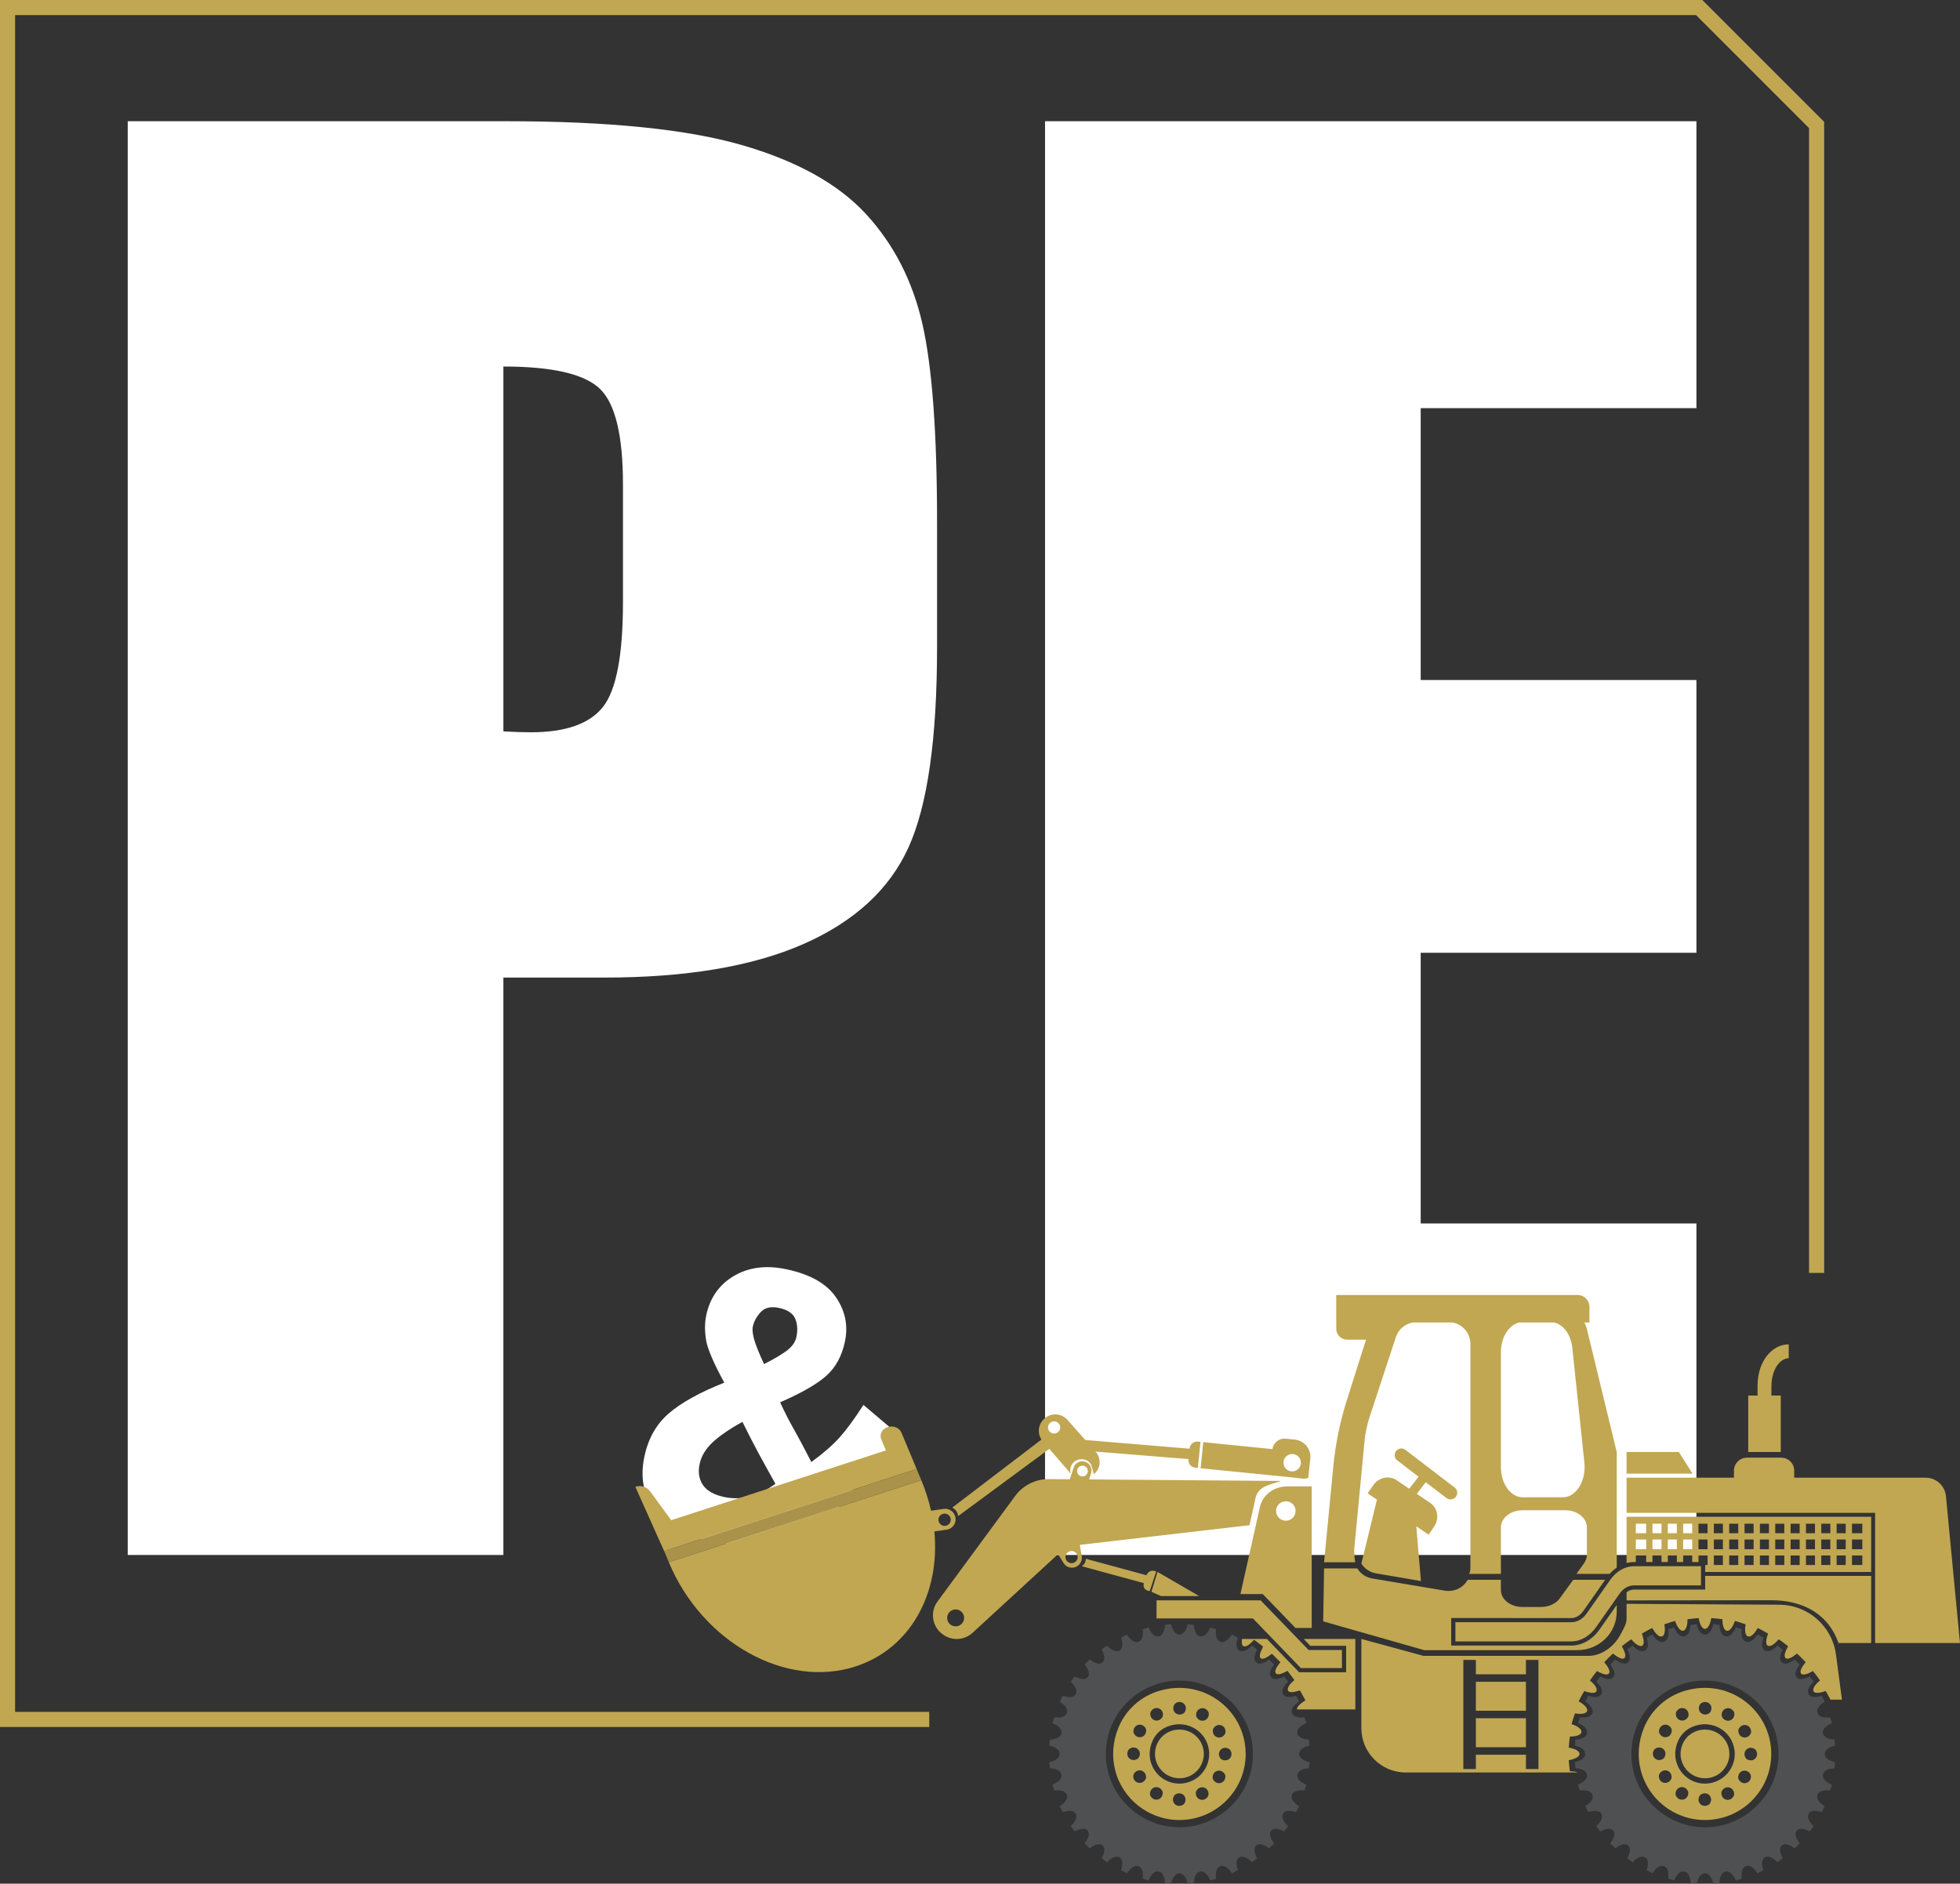 <?xml version="1.0" encoding="UTF-8" standalone="no"?>
<!-- Created with Inkscape (http://www.inkscape.org/) -->

<svg
   xmlns:dc="http://purl.org/dc/elements/1.1/"
   xmlns:cc="http://creativecommons.org/ns#"
   xmlns:rdf="http://www.w3.org/1999/02/22-rdf-syntax-ns#"
   xmlns:svg="http://www.w3.org/2000/svg"
   xmlns="http://www.w3.org/2000/svg"
   version="1.1"
   width="486.913"
   height="467.938"
   id="svg2"
   xml:space="preserve"><rect width="100%" height="100%" fill="#333333" stroke="none"/><defs
     id="defs6" /><g
     transform="matrix(1.25,0,0,-1.25,0,467.938)"
     id="g10"><g
       transform="scale(0.1,0.1)"
       id="g12"><path
         d="m 1000.43,3015.1 0,-725.13 c 21.29,-1.18 39.61,-1.75 54.98,-1.75 68.57,0 116.17,16.72 142.76,50.17 26.61,33.42 39.91,102.95 39.91,208.54 l 0,234.07 c 0,97.38 -15.4,160.74 -46.1,190.09 -30.76,29.3 -94.62,44.01 -191.55,44.01 z m -746.582,487.5 751.912,0 c 203.34,0 359.69,-15.83 469.08,-47.53 109.33,-31.67 191.52,-77.43 246.5,-137.26 54.98,-59.84 92.19,-132.3 111.71,-217.37 19.5,-85.07 29.27,-216.78 29.27,-395.11 l 0,-248.15 c 0,-181.88 -18.94,-314.46 -56.75,-397.75 -37.86,-83.32 -107.29,-147.27 -208.37,-191.84 -101.1,-44.6 -233.21,-66.87 -396.37,-66.87 l -200.4,0 0,-1147.509 -746.582,0 0,2849.389"
         id="path14"
         style="fill:#ffffff;fill-opacity:1;fill-rule:nonzero;stroke:none" /><path
         d="m 2076.91,3502.6 1294.56,0 0,-570.23 -547.98,0 0,-540.31 547.98,0 0,-542.06 -547.98,0 0,-537.94 547.98,0 0,-658.849 -1294.56,0 0,2849.389"
         id="path16"
         style="fill:#ffffff;fill-opacity:1;fill-rule:nonzero;stroke:none" /><path
         d="m 3610.32,1213.71 0,2281.43 -233.34,233.34 -3361.98,0 0,-3402.082 1831.78,0"
         id="path18"
         style="fill:none;stroke:#c1a752;stroke-width:30;stroke-linecap:butt;stroke-linejoin:miter;stroke-miterlimit:10;stroke-opacity:1;stroke-dasharray:none" /><path
         d="m 1582.79,1086.53 c 2.9,13.86 2.04,26.08 -2.54,36.63 -4.61,10.52 -15.45,17.59 -32.52,21.15 -15.88,3.32 -27.93,0.44 -36.13,-8.65 -8.23,-9.08 -13.39,-18.69 -15.5,-28.8 -1.13,-5.41 -0.36,-13.32 2.29,-23.69 2.65,-10.38 9.33,-27.25 20.04,-50.61 19.91,10.09 35.1,19.06 45.53,26.95 10.43,7.9 16.71,16.88 18.83,27.02 z m -41.74,-291.858 c -14.76,26.418 -26.25,47.238 -34.43,62.449 -8.21,15.219 -18.59,35.43 -31.13,60.66 -26.89,-14.992 -47,-28.91 -60.31,-41.722 -13.32,-12.809 -21.58,-26.86 -24.78,-42.149 -3.44,-16.48 -1.17,-30.461 6.83,-41.941 7.98,-11.508 22.16,-19.379 42.55,-23.641 15.41,-3.219 31.34,-3.117 47.77,0.332 16.42,3.43 34.27,12.09 53.5,26.012 z m 201.38,-174.731 c -19.44,4.079 -38.4,8.039 -56.89,11.911 -18.49,3.859 -36.98,7.718 -55.47,11.589 -9.22,13.957 -16.51,25.547 -21.87,34.778 -5.37,9.222 -12.56,21.281 -21.58,36.191 -28.82,-20.738 -57.96,-33.191 -87.41,-37.351 -29.46,-4.137 -57.81,-3.379 -85.08,2.332 -53.33,11.148 -91.08,31.879 -113.19,62.179 -22.13,30.27 -28.91,65.879 -20.35,106.828 7.58,36.223 23.87,65.051 48.9,86.473 25.01,21.41 61.66,41.68 109.96,60.801 -21.65,39.648 -33.79,68.278 -36.41,85.898 -2.64,17.6 -2.47,33.47 0.48,47.59 7.33,35.05 25.67,61.24 55.03,78.56 29.35,17.3 63.95,21.79 103.78,13.46 47.18,-9.86 80.12,-28.35 98.82,-55.45 18.69,-27.13 24.74,-56.57 18.1,-88.33 -5.96,-28.47 -18.17,-51.03 -36.62,-67.67 -18.45,-16.66 -49.18,-34.359 -92.21,-53.109 9.02,-19.562 18.1,-37.359 27.26,-53.391 9.14,-16.05 20.73,-37.808 34.78,-65.289 23.63,17.149 42.39,33.489 56.28,49.008 13.87,15.512 29.64,37.012 47.27,64.52 l 70.94,-60.149 c -15.02,-25.57 -34.69,-51.058 -59.05,-76.41 -24.36,-25.371 -46.42,-44.461 -66.17,-57.269 22.84,-38.661 39.72,-67.422 50.63,-86.282 10.9,-18.859 20.93,-36.007 30.07,-51.418"
         id="path20"
         style="fill:#ffffff;fill-opacity:1;fill-rule:nonzero;stroke:none" /><path
         d="m 2086.49,864.91 -13.74,19.969 -180.18,-137.481 c 1.99,-1.007 3.89,-2.269 5.55,-3.949 l 0.29,-0.289 c 3.51,-3.558 5.41,-8.039 5.87,-12.621 l 182.21,134.371"
         id="path22"
         style="fill:#c1a752;fill-opacity:1;fill-rule:nonzero;stroke:none" /><path
         d="m 3539.08,970.051 -18.55,0 0,20.508 0.18,0 c 0,29.031 15.66,53.561 34.2,53.561 l 0,27.65 c -34.31,0 -61.23,-34.84 -61.88,-79.59 l -0.06,0 0,-22.129 -18.54,0 0,-112.231 64.65,0 0,112.231"
         id="path24"
         style="fill:#c1a752;fill-opacity:1;fill-rule:nonzero;stroke:none" /><path
         d="m 2933.13,271.148 99.519,0 0,57.602 -99.519,0 0,-57.602 z"
         id="path26"
         style="fill:#c1a752;fill-opacity:1;fill-rule:nonzero;stroke:none" /><path
         d="m 2933.13,343.641 99.519,0 0,57.59 -99.519,0 0,-57.59 z"
         id="path28"
         style="fill:#c1a752;fill-opacity:1;fill-rule:nonzero;stroke:none" /><path
         d="m 2833.55,797.852 41.28,-31.582 c 3.82,-2.93 8.72,-3.391 12.89,-1.719 2.1,0.847 4.04,2.199 5.53,4.129 l 0.15,0.211 c 4.42,5.73 3.33,13.949 -2.42,18.359 l -97.94,74.961 c -5.75,4.398 -14,3.32 -18.42,-2.41 l -0.16,-0.223 c -0.74,-0.949 -1.27,-1.996 -1.7,-3.066 -2.16,-5.332 -0.67,-11.614 4.12,-15.282 l 42.37,-32.429 -18.46,-23.969 -1.11,0.746 -23.94,16.211 c -14.67,9.941 -34.88,5.891 -45.86,-8.891 -0.31,-0.41 -0.63,-0.789 -0.91,-1.207 l -10.91,-16 18.49,-12.519 -30.98,-127.16 c 6.39,-9.91 16.71,-17.231 29.18,-19.364 l 81.07,-13.839 8.15,-1.387 -8.1,95.59 -1.11,13.187 22.88,-15.5 1.6,-1.078 10.91,16 c 10.76,15.789 7.26,36.859 -7.81,47.07 l -26.61,18.02 11.49,14.918 6.33,8.223"
         id="path30"
         style="fill:#c1a752;fill-opacity:1;fill-rule:nonzero;stroke:none" /><path
         d="m 2830.56,464.102 304.51,0 c 43.1,0 78.03,34.16 78.03,76.296 l 0,13.434 -33.92,-48.344 c -14.42,-20.547 -34.98,-32.316 -56.4,-32.316 l -238.64,0 0,54.797 238.64,-0.11 c 8.9,0 17.58,5.082 23.78,13.911 l 43.6,62.171 -63.46,0 -11.08,-15.281 -15.85,-21.851 c -2.95,-4.059 -6.89,-7.5 -11.5,-10.219 -7.28,-4.281 -16.22,-6.719 -25.62,-6.719 l -37.04,0 c -23.59,0 -42.72,15.02 -42.72,33.539 l 0,20.531 -65.93,0 c -8.45,-15.16 -25.95,-24.543 -44.77,-21.703 -0.24,0.032 -0.48,0.043 -0.72,0.082 l -54.89,9.2 -89.22,14.941 c -12.48,2.09 -22.8,9.258 -29.18,18.98 -0.24,0.36 -0.51,0.719 -0.74,1.09 l -66,0 -1.69,-105.242 75.82,-21.59 124.99,-35.597"
         id="path32"
         style="fill:#c1a752;fill-opacity:1;fill-rule:nonzero;stroke:none" /><path
         d="m 3383.5,305.961 c -23.74,-2.359 -41.66,-20.813 -43.42,-44.52 -0.76,-10.32 1.79,-19.98 6.61,-28.14 8.44,-14.25 23.97,-23.852 41.78,-23.852 20.45,0 37.9,12.61 45.05,30.449 2.23,5.543 3.49,11.582 3.49,17.934 0,28.348 -24.48,51.008 -53.51,48.129"
         id="path34"
         style="fill:#c1a752;fill-opacity:1;fill-rule:nonzero;stroke:none" /><path
         d="m 3479.16,297.82 c -6.97,-12.711 -24.68,-7.98 -24.35,6.5 0.03,1.289 0.38,2.602 1,3.719 6.98,12.711 24.69,7.981 24.36,-6.5 -0.04,-1.277 -0.39,-2.598 -1.01,-3.719 z m 7.91,-30.07 c 1.1,-0.672 2.06,-1.621 2.73,-2.73 7.56,-12.372 -5.41,-25.301 -17.82,-17.77 -1.11,0.672 -2.06,1.629 -2.74,2.719 -7.55,12.383 5.42,25.312 17.83,17.781 z m -31.59,-60.711 c -0.61,1.133 -0.96,2.453 -0.99,3.723 -0.35,14.488 17.38,19.218 24.35,6.508 0.62,-1.122 0.97,-2.43 1,-3.711 0.34,-14.477 -17.38,-19.219 -24.36,-6.52 z m -10.38,33.731 c -7.34,-24.25 -29.9,-41.918 -56.63,-41.918 -23.53,0 -43.8,13.738 -53.33,33.578 -7.29,15.199 -8.49,33.859 0.76,53.121 5.73,11.91 15.86,21.41 28.14,26.359 42.79,17.27 83.59,-13.66 83.59,-54.078 0,-5.941 -0.9,-11.66 -2.53,-17.062 z m 0.29,-66.829 c -6.97,-12.711 -24.68,-7.98 -24.35,6.5 0.03,1.289 0.38,2.598 1,3.719 6.97,12.719 24.69,7.981 24.35,-6.5 -0.03,-1.281 -0.38,-2.59 -1,-3.719 z m -46.96,-14.421 c -0.67,-1.09 -1.63,-2.051 -2.73,-2.711 -12.41,-7.528 -25.38,5.402 -17.83,17.769 0.67,1.102 1.64,2.051 2.73,2.731 12.41,7.531 25.38,-5.411 17.83,-17.789 z m -67.44,14.742 c -0.61,1.129 -0.97,2.437 -1,3.718 -0.34,14.481 17.39,19.219 24.36,6.512 0.61,-1.133 0.97,-2.441 1,-3.722 0.33,-14.481 -17.39,-19.211 -24.36,-6.508 z m -32.88,124.117 c -0.62,1.121 -0.97,2.43 -1,3.723 -0.33,14.48 17.39,19.207 24.36,6.507 0.61,-1.14 0.97,-2.449 0.99,-3.718 0.34,-14.493 -17.38,-19.219 -24.35,-6.512 z m 23.03,-90.77 c -6.98,-12.699 -24.69,-7.98 -24.36,6.5 0.03,1.282 0.39,2.602 1.01,3.723 6.97,12.707 24.68,7.969 24.35,-6.512 -0.03,-1.281 -0.38,-2.59 -1,-3.711 z m -34,58.071 c 0.68,1.09 1.63,2.05 2.74,2.718 12.41,7.532 25.38,-5.398 17.83,-17.777 -0.67,-1.101 -1.63,-2.051 -2.74,-2.723 -12.41,-7.527 -25.38,5.403 -17.83,17.782 z m 44.42,76.031 c 6.97,12.711 24.68,7.969 24.35,-6.5 -0.03,-1.289 -0.38,-2.602 -0.99,-3.723 -6.98,-12.718 -24.7,-7.976 -24.37,6.5 0.04,1.282 0.39,2.59 1.01,3.723 z m 46.96,14.41 c 0.67,1.098 1.63,2.059 2.73,2.719 12.42,7.539 25.38,-5.399 17.83,-17.77 -0.67,-1.101 -1.63,-2.05 -2.73,-2.73 -12.41,-7.531 -25.38,5.398 -17.83,17.781 z m 67.44,-14.73 c 0.62,-1.129 0.97,-2.442 1,-3.719 0.34,-14.481 -17.39,-19.223 -24.36,-6.512 -0.61,1.121 -0.97,2.442 -0.99,3.719 -0.35,14.48 17.38,19.211 24.35,6.512 z m -96.93,42.039 c -36.89,-10.692 -67.27,-37.86 -81.74,-73.34 -11.93,-29.262 -13.03,-57.711 -6.8,-83.32 14.01,-57.532 65.97,-100.258 127.98,-100.258 68.9,0 125.4,52.726 131.2,119.918 0.32,3.761 0.52,7.55 0.52,11.402 0,85.289 -81.55,151.59 -171.16,125.598"
         id="path36"
         style="fill:#c1a752;fill-opacity:1;fill-rule:nonzero;stroke:none" /><path
         d="m 3534.3,247.648 c -5.27,-76.039 -69.33,-135.597 -145.83,-135.597 -67.8,0 -127.78,47.84 -142.63,113.719 -2.37,10.57 -3.58,21.351 -3.58,32.062 0,80.379 65.59,145.77 146.21,145.77 80.63,0 146.22,-65.391 146.22,-145.77 0,-3.434 -0.15,-6.812 -0.39,-10.184 z m 112.8,26.711 c -0.32,4.071 -0.79,8.11 -1.28,11.993 -13.55,0.847 -21.68,5.32 -22.96,12.687 -1.34,7.461 5.17,14.68 17.92,20 -0.87,3.031 -1.89,6.012 -3,9.242 l -0.55,1.598 c -0.07,0.203 -0.14,0.41 -0.2,0.609 -13.17,-1.476 -22.39,1.684 -24.9,8.532 -2.59,7.039 2.77,15.5 14.4,22.921 -1.35,2.649 -2.84,5.321 -4.58,8.379 l -0.84,1.481 c -0.32,0.531 -0.62,1.058 -0.92,1.597 -13.61,-4.078 -22.07,-2.988 -25.61,3.063 -3.76,6.5 -0.05,15.68 9.9,24.848 -2.4,3.421 -4.94,6.691 -7.42,9.882 l -0.47,0.61 c -12.72,-6.59 -21.26,-6.922 -25.81,-1.442 -4.63,5.563 -2.69,13.801 5.96,25.172 -3.26,3.438 -6.58,6.739 -10.06,10.02 -11.32,-8.559 -19.97,-10.422 -25.24,-5.903 -5.52,4.602 -5.06,13.012 1.44,25.672 l -0.4,0.301 c -3.43,2.668 -6.71,5.207 -10.1,7.59 -9.33,-9.981 -18.72,-13.633 -24.96,-9.852 -6.18,3.582 -7.17,11.942 -3.01,25.493 l -3.28,1.82 c -3.01,1.719 -5.63,3.187 -8.25,4.5 -7.33,-11.473 -16.08,-16.91 -23.01,-14.32 -7.07,2.527 -10.14,11.519 -8.54,24.808 l -3.9,1.289 c -2.48,0.84 -5.03,1.692 -7.57,2.422 -5.41,-12.941 -13.05,-19.601 -20.27,-17.781 -7.06,1.199 -11.73,9.68 -12.54,22.808 -4.05,0.512 -8.04,0.961 -12.02,1.262 -3.02,-13.101 -9,-20.558 -16.57,-20.558 -7.41,0 -13.5,7.636 -16.54,20.558 -3.99,-0.301 -7.99,-0.75 -12.04,-1.262 -0.76,-13.316 -5.36,-21.597 -12.78,-22.847 -0.44,-0.121 -1.12,-0.199 -1.81,-0.199 -6.82,0 -13.38,6.527 -18.2,18.019 -2.66,-0.769 -5.33,-1.672 -7.92,-2.543 l -3.56,-1.18 c 1.58,-13.277 -1.48,-22.269 -8.55,-24.82 -1.15,-0.43 -2.41,-0.648 -3.7,-0.648 -6.32,0 -13.11,5.3 -19.28,14.992 -2.91,-1.461 -5.72,-3.024 -8.35,-4.531 l -3.2,-1.782 c 4.19,-13.621 3.18,-21.988 -3.09,-25.539 -5.97,-3.64 -15.62,-0.07 -24.88,9.891 -3.59,-2.52 -7.08,-5.223 -10.46,-7.852 l -0.07,-0.027 c 6.53,-12.66 7,-21.07 1.45,-25.703 -5.29,-4.457 -13.96,-2.617 -25.24,5.922 -3.51,-3.313 -6.82,-6.61 -10.05,-10.02 8.65,-11.34 10.6,-19.59 5.98,-25.172 -4.59,-5.449 -13.06,-5.078 -25.79,1.442 l -0.91,-1.16 c -2.47,-3.172 -4.83,-6.18 -7.03,-9.332 9.94,-9.137 13.65,-18.297 9.94,-24.778 -3.51,-6.179 -11.75,-7.293 -25.62,-3.133 -0.23,-0.41 -0.47,-0.816 -0.7,-1.226 l -1.1,-1.953 c -1.67,-2.91 -3.19,-5.59 -4.56,-8.278 11.8,-7.48 17.05,-15.761 14.42,-22.921 -2.48,-6.84 -11.75,-9.989 -24.9,-8.54 -0.1,-0.269 -0.19,-0.55 -0.29,-0.82 l -0.55,-1.66 c -1.01,-2.879 -2.04,-5.91 -2.92,-8.961 12.74,-5.277 19.24,-12.48 17.91,-20 -1.28,-7.359 -9.61,-11.93 -22.97,-12.707 -0.47,-3.73 -0.94,-7.832 -1.25,-11.973 13.13,-3.007 20.6,-8.968 20.6,-16.527 0,-7.391 -7.65,-13.461 -20.61,-16.473 0.32,-4.097 0.78,-8.148 1.26,-12.031 10.81,-0.609 18.42,-3.777 21.55,-9.027 0.76,-1.313 1.21,-2.481 1.43,-3.699 1.29,-7.332 -5.37,-14.704 -17.93,-19.981 0.8,-2.723 1.73,-5.43 2.68,-8.25 l 0.21,-0.582 c 0.29,-0.848 0.58,-1.707 0.87,-2.57 12.94,1.531 22.43,-1.731 24.91,-8.481 2.62,-7.207 -2.63,-15.508 -14.43,-22.988 1.43,-2.852 3.04,-5.68 4.71,-8.559 0.55,-0.941 1.11,-1.91 1.66,-2.882 13.52,4.07 22.08,2.98 25.59,-3.071 3.8,-6.597 0.19,-15.59 -9.9,-24.886 2.32,-3.282 4.83,-6.512 7.26,-9.641 l 0.65,-0.813 c 12.7,6.551 21.23,6.903 25.78,1.434 4.61,-5.473 2.6,-13.941 -5.95,-25.16 3.32,-3.512 6.64,-6.82 10.05,-10.024 11.45,8.66 19.86,10.461 25.25,5.922 5.53,-4.609 5.06,-13.039 -1.44,-25.711 l 0.28,-0.219 c 3.6,-2.789 6.87,-5.332 10.22,-7.66 9.13,9.871 18.47,13.52 24.93,9.84 6.16,-3.582 7.18,-12.141 3.06,-25.48 l 0.28,-0.16 c 0.96,-0.531 1.93,-1.059 2.89,-1.621 2.84,-1.609 5.6,-3.18 8.36,-4.57 7.32,11.582 15.84,16.871 22.97,14.391 7.09,-2.617 10.16,-11.617 8.57,-24.84 l 3.94,-1.328 c 2.58,-0.871 5.04,-1.691 7.53,-2.391 4.83,11.5 11.39,18.031 18.21,18.031 0.68,0 1.34,-0.07 2.01,-0.231 7.24,-1.281 11.82,-9.582 12.57,-22.871 3.87,-0.469 7.93,-0.918 12.05,-1.25 3.04,12.922 9.13,20.539 16.54,20.539 7.53,0 13.51,-7.438 16.57,-20.539 4.17,0.34 8.29,0.789 12.02,1.25 0.76,13.289 5.35,21.59 12.74,22.898 0.59,0.113 1.25,0.18 1.89,0.18 6.7,0 13.4,-6.688 18.19,-18.02 2.55,0.723 5.09,1.582 7.74,2.473 l 3.73,1.25 c -1.55,13.098 1.58,22.308 8.54,24.84 7.59,2.519 15.74,-2.949 23,-14.391 2.58,1.309 5.14,2.769 7.81,4.289 l 3.71,2.082 c -4.11,13.34 -3.09,21.898 3.06,25.457 6.37,3.672 15.83,-0.019 24.93,-9.82 3.4,2.371 6.72,4.953 9.94,7.461 l 0.56,0.441 c -6.5,12.719 -6.96,21.129 -1.41,25.699 5.23,4.469 13.78,2.711 25.23,-5.941 3.49,3.273 6.81,6.582 10.05,10.024 -8.66,11.348 -10.62,19.598 -6,25.16 4.55,5.477 13.11,5.117 25.83,-1.434 2.65,3.403 5.39,6.891 7.9,10.493 -9.96,9.16 -13.67,18.347 -9.92,24.839 3.56,6.079 12.05,7.141 25.65,3.071 1.82,3.269 4.24,7.308 6.31,11.461 -11.79,7.476 -17.02,15.75 -14.4,22.918 2.49,6.789 12,10.058 24.9,8.539 0.27,0.812 0.52,1.543 0.78,2.261 l 0.17,0.508 c 1.01,2.961 1.97,5.774 2.8,8.633 -12.57,5.277 -19.23,12.649 -17.92,19.988 1.3,7.422 9.62,11.993 22.96,12.719 0.55,4.344 0.98,8.223 1.28,12.031 -10.89,2.52 -17.96,7.11 -20,13.032 -0.42,1.199 -0.61,2.32 -0.61,3.441 0,7.559 7.48,13.508 20.61,16.527"
         id="path38"
         style="fill:#4f5052;fill-opacity:1;fill-rule:nonzero;stroke:none" /><path
         d="m 2338.99,305.961 c -23.74,-2.359 -41.66,-20.813 -43.42,-44.52 -0.77,-10.32 1.79,-19.98 6.61,-28.14 8.44,-14.25 23.97,-23.852 41.78,-23.852 20.44,0 37.9,12.61 45.05,30.449 2.22,5.543 3.48,11.582 3.48,17.934 0,28.348 -24.47,51.008 -53.5,48.129"
         id="path40"
         style="fill:#c1a752;fill-opacity:1;fill-rule:nonzero;stroke:none" /><path
         d="m 2427.47,247.25 c -1.11,0.672 -2.07,1.629 -2.74,2.719 -7.55,12.383 5.42,25.312 17.83,17.781 1.1,-0.672 2.06,-1.621 2.73,-2.73 7.56,-12.372 -5.41,-25.301 -17.82,-17.77 z m -16.5,-40.211 c -0.61,1.133 -0.97,2.453 -1,3.723 -0.34,14.488 17.38,19.218 24.36,6.508 0.62,-1.122 0.97,-2.43 1,-3.711 0.33,-14.477 -17.39,-19.219 -24.36,-6.52 z m -10.38,33.731 c -7.34,-24.25 -29.9,-41.918 -56.63,-41.918 -23.54,0 -43.8,13.738 -53.33,33.578 -7.3,15.199 -8.49,33.859 0.76,53.121 5.71,11.91 15.85,21.41 28.14,26.359 42.79,17.27 83.59,-13.66 83.59,-54.078 0,-5.941 -0.9,-11.66 -2.53,-17.062 z m 0.29,-66.829 c -6.97,-12.711 -24.68,-7.98 -24.35,6.5 0.03,1.289 0.38,2.598 0.99,3.719 6.98,12.719 24.69,7.981 24.36,-6.5 -0.03,-1.281 -0.38,-2.59 -1,-3.719 z m -46.96,-14.421 c -0.67,-1.09 -1.64,-2.051 -2.73,-2.711 -12.42,-7.528 -25.39,5.402 -17.84,17.769 0.68,1.102 1.63,2.051 2.74,2.731 12.41,7.531 25.38,-5.411 17.83,-17.789 z m -67.44,14.742 c -0.62,1.129 -0.97,2.437 -1,3.718 -0.34,14.481 17.39,19.219 24.36,6.512 0.61,-1.133 0.96,-2.441 0.99,-3.722 0.34,-14.481 -17.38,-19.211 -24.35,-6.508 z m -32.88,124.117 c -0.62,1.121 -0.97,2.43 -1,3.723 -0.34,14.48 17.38,19.207 24.36,6.507 0.61,-1.14 0.96,-2.449 0.99,-3.718 0.34,-14.493 -17.38,-19.219 -24.35,-6.512 z m 23.03,-90.77 c -6.98,-12.699 -24.69,-7.98 -24.36,6.5 0.03,1.282 0.38,2.602 1.01,3.723 6.97,12.707 24.68,7.969 24.35,-6.512 -0.03,-1.281 -0.39,-2.59 -1,-3.711 z m -34,58.071 c 0.67,1.09 1.63,2.05 2.74,2.718 12.41,7.532 25.38,-5.398 17.83,-17.777 -0.68,-1.101 -1.63,-2.051 -2.74,-2.723 -12.41,-7.527 -25.38,5.403 -17.83,17.782 z m 44.42,76.031 c 6.97,12.711 24.68,7.969 24.35,-6.5 -0.03,-1.289 -0.38,-2.602 -1,-3.723 -6.97,-12.718 -24.69,-7.976 -24.36,6.5 0.03,1.282 0.39,2.59 1.01,3.723 z m 46.96,14.41 c 0.66,1.098 1.63,2.059 2.73,2.719 12.41,7.539 25.38,-5.399 17.82,-17.77 -0.66,-1.101 -1.63,-2.05 -2.72,-2.73 -12.41,-7.531 -25.38,5.398 -17.83,17.781 z m 67.44,-14.73 c 0.61,-1.129 0.97,-2.442 1,-3.719 0.34,-14.481 -17.39,-19.223 -24.36,-6.512 -0.62,1.121 -0.97,2.442 -1,3.719 -0.34,14.48 17.38,19.211 24.36,6.512 z m 9.84,-33.352 c 6.98,12.711 24.7,7.981 24.36,-6.5 -0.03,-1.277 -0.38,-2.598 -1,-3.719 -6.97,-12.711 -24.68,-7.98 -24.35,6.5 0.03,1.289 0.38,2.602 0.99,3.719 z m 35.56,31.711 c -31.55,39.332 -85.29,60.219 -142.33,43.68 -36.89,-10.692 -67.27,-37.86 -81.74,-73.34 -11.94,-29.262 -13.03,-57.711 -6.8,-83.32 14,-57.532 65.98,-100.258 127.98,-100.258 68.9,0 125.4,52.726 131.2,119.918 0.32,3.761 0.52,7.55 0.52,11.402 0,29.559 -9.81,56.816 -26.34,78.758 -0.8,1.082 -1.65,2.109 -2.49,3.16"
         id="path42"
         style="fill:#c1a752;fill-opacity:1;fill-rule:nonzero;stroke:none" /><path
         d="m 2489.79,247.648 c -5.27,-76.039 -69.33,-135.597 -145.83,-135.597 -67.8,0 -127.78,47.84 -142.63,113.719 -2.37,10.57 -3.58,21.351 -3.58,32.062 0,80.379 65.58,145.77 146.21,145.77 40.09,0 76.45,-16.192 102.89,-42.321 7.55,-7.461 14.26,-15.742 20.05,-24.691 14.71,-22.731 23.28,-49.762 23.28,-78.758 0,-3.434 -0.17,-6.812 -0.39,-10.184 z m 112.8,26.711 c -0.32,4.071 -0.79,8.11 -1.28,11.993 -13.55,0.847 -21.68,5.32 -22.97,12.687 -1.33,7.461 5.17,14.68 17.92,20 -0.87,3.031 -1.88,6.012 -2.99,9.242 l -0.55,1.598 c -0.07,0.203 -0.14,0.41 -0.21,0.609 -11.49,-1.297 -19.98,0.961 -23.62,6.102 -0.53,0.762 -0.96,1.558 -1.27,2.43 -2.6,7.039 2.76,15.5 14.4,22.921 -1.35,2.649 -2.85,5.321 -4.58,8.379 l -0.84,1.481 c -0.32,0.531 -0.62,1.058 -0.92,1.597 -13.62,-4.078 -22.08,-2.988 -25.61,3.063 -3.76,6.5 -0.06,15.68 9.9,24.848 -2.4,3.421 -4.95,6.691 -7.42,9.882 l -0.48,0.61 c -12.71,-6.59 -21.26,-6.922 -25.81,-1.442 -4.63,5.563 -2.68,13.801 5.97,25.172 -3.26,3.438 -6.58,6.739 -10.06,10.02 -11.33,-8.559 -19.97,-10.422 -25.24,-5.903 -5.52,4.602 -5.06,13.012 1.44,25.672 l -0.4,0.301 c -3.43,2.668 -6.72,5.207 -10.1,7.59 -9.33,-9.981 -18.73,-13.633 -24.98,-9.852 -5.97,3.469 -7.05,11.481 -3.31,24.34 0.12,0.391 0.19,0.742 0.32,1.153 l -3.28,1.82 c -3.01,1.719 -5.63,3.187 -8.26,4.5 -7.32,-11.473 -16.07,-16.91 -23,-14.32 -7.07,2.527 -10.14,11.519 -8.54,24.808 l -3.91,1.289 c -2.48,0.84 -5.03,1.692 -7.56,2.422 -5.42,-12.941 -13.05,-19.601 -20.27,-17.781 -7.06,1.199 -11.75,9.68 -12.54,22.808 -4.05,0.512 -8.05,0.961 -12.02,1.262 -3.04,-13.101 -9,-20.558 -16.57,-20.558 -7.41,0 -13.52,7.636 -16.54,20.558 -3.99,-0.301 -7.99,-0.75 -12.05,-1.262 -0.76,-13.316 -5.36,-21.597 -12.77,-22.847 -0.44,-0.121 -1.12,-0.199 -1.82,-0.199 -6.81,0 -13.37,6.527 -18.2,18.019 -2.65,-0.769 -5.32,-1.672 -7.91,-2.543 l -3.56,-1.18 c 1.58,-13.277 -1.49,-22.269 -8.55,-24.82 -1.15,-0.43 -2.41,-0.648 -3.7,-0.648 -6.32,0 -13.11,5.3 -19.29,14.992 -2.91,-1.461 -5.71,-3.024 -8.34,-4.531 l -3.2,-1.782 c 4.19,-13.621 3.18,-21.988 -3.09,-25.539 -5.97,-3.64 -15.62,-0.07 -24.88,9.891 -3.59,-2.52 -7.08,-5.223 -10.48,-7.852 l -0.05,-0.027 c 6.53,-12.66 7,-21.07 1.45,-25.703 -5.29,-4.457 -13.96,-2.617 -25.24,5.922 -3.52,-3.313 -6.82,-6.61 -10.05,-10.02 8.65,-11.34 10.59,-19.59 5.97,-25.172 -4.6,-5.449 -13.06,-5.078 -25.79,1.442 l -0.9,-1.16 c -2.48,-3.172 -4.84,-6.18 -7.04,-9.332 9.95,-9.137 13.66,-18.297 9.95,-24.778 -3.51,-6.179 -11.75,-7.293 -25.62,-3.133 -0.23,-0.41 -0.47,-0.816 -0.7,-1.226 l -1.11,-1.953 c -1.66,-2.91 -3.18,-5.59 -4.55,-8.278 11.8,-7.48 17.04,-15.761 14.42,-22.921 -2.48,-6.84 -11.76,-9.989 -24.91,-8.54 -0.09,-0.269 -0.18,-0.55 -0.28,-0.82 l -0.56,-1.66 c -1,-2.879 -2.03,-5.91 -2.92,-8.961 12.75,-5.277 19.25,-12.48 17.91,-20 -1.27,-7.359 -9.6,-11.93 -22.96,-12.707 -0.47,-3.73 -0.94,-7.832 -1.25,-11.973 13.13,-3.007 20.6,-8.968 20.6,-16.527 0,-7.391 -7.65,-13.461 -20.61,-16.473 0.32,-4.097 0.78,-8.148 1.26,-12.031 10.81,-0.609 18.41,-3.777 21.55,-9.027 0.76,-1.313 1.21,-2.481 1.42,-3.699 1.29,-7.332 -5.37,-14.704 -17.93,-19.981 0.81,-2.723 1.73,-5.43 2.69,-8.25 l 0.21,-0.582 c 0.29,-0.848 0.58,-1.707 0.86,-2.57 12.94,1.531 22.44,-1.731 24.92,-8.481 2.61,-7.207 -2.63,-15.508 -14.44,-22.988 1.44,-2.852 3.05,-5.68 4.71,-8.559 0.56,-0.941 1.11,-1.91 1.67,-2.882 13.52,4.07 22.08,2.98 25.58,-3.071 3.8,-6.597 0.2,-15.59 -9.9,-24.886 2.33,-3.282 4.84,-6.512 7.27,-9.641 l 0.64,-0.813 c 12.71,6.551 21.23,6.903 25.79,1.434 4.6,-5.473 2.6,-13.941 -5.95,-25.16 3.32,-3.512 6.64,-6.82 10.05,-10.024 11.45,8.66 19.86,10.461 25.25,5.922 5.53,-4.609 5.06,-13.039 -1.44,-25.711 l 0.28,-0.219 c 3.6,-2.789 6.86,-5.332 10.22,-7.66 9.12,9.871 18.47,13.52 24.93,9.84 6.16,-3.582 7.18,-12.141 3.06,-25.48 l 0.27,-0.16 c 0.97,-0.531 1.94,-1.059 2.9,-1.621 2.84,-1.609 5.6,-3.18 8.35,-4.57 7.33,11.582 15.84,16.871 22.97,14.391 7.1,-2.617 10.17,-11.617 8.58,-24.84 l 3.94,-1.328 c 2.58,-0.871 5.04,-1.691 7.53,-2.391 4.83,11.5 11.39,18.031 18.2,18.031 0.69,0 1.35,-0.07 2.02,-0.231 7.24,-1.281 11.81,-9.582 12.57,-22.871 3.87,-0.469 7.93,-0.918 12.05,-1.25 3.03,12.922 9.13,20.539 16.54,20.539 7.53,0 13.51,-7.438 16.57,-20.539 4.17,0.34 8.29,0.789 12.02,1.25 0.76,13.289 5.34,21.59 12.74,22.898 0.59,0.113 1.24,0.18 1.89,0.18 6.7,0 13.4,-6.688 18.18,-18.02 2.55,0.723 5.09,1.582 7.75,2.473 l 3.73,1.25 c -1.55,13.098 1.58,22.308 8.54,24.84 7.59,2.519 15.74,-2.949 22.99,-14.391 2.59,1.309 5.15,2.769 7.82,4.289 l 3.71,2.082 c -4.11,13.34 -3.09,21.898 3.05,25.457 6.38,3.672 15.83,-0.019 24.94,-9.82 3.39,2.371 6.71,4.953 9.94,7.461 l 0.56,0.441 c -6.5,12.719 -6.97,21.129 -1.41,25.699 5.23,4.469 13.78,2.711 25.23,-5.941 3.49,3.273 6.81,6.582 10.05,10.024 -8.66,11.348 -10.62,19.598 -6.01,25.16 4.56,5.477 13.12,5.117 25.83,-1.434 2.66,3.403 5.4,6.891 7.9,10.493 -9.96,9.16 -13.66,18.347 -9.91,24.839 3.56,6.079 12.04,7.141 25.65,3.071 1.82,3.269 4.23,7.308 6.31,11.461 -11.79,7.476 -17.03,15.75 -14.4,22.918 2.49,6.789 11.99,10.058 24.89,8.539 0.28,0.812 0.53,1.543 0.78,2.261 l 0.18,0.508 c 1.01,2.961 1.96,5.774 2.79,8.633 -12.56,5.277 -19.22,12.649 -17.92,19.988 1.31,7.422 9.63,11.993 22.97,12.719 0.55,4.344 0.99,8.223 1.28,12.031 -10.89,2.52 -17.96,7.11 -20,13.032 -0.42,1.199 -0.61,2.32 -0.61,3.441 0,7.559 7.48,13.508 20.61,16.527"
         id="path44"
         style="fill:#4f5052;fill-opacity:1;fill-rule:nonzero;stroke:none" /><path
         d="m 3057.53,227.75 -24.88,0 0,28.512 -99.52,0 0,-28.512 -24.88,0 0,216.891 24.88,0 0,-28.52 99.52,0 0,28.52 24.88,0 0,-216.891 z m 477.91,326.621 -302.81,1.789 0,-29.519 c 0,-10.75 -5.94,-19.621 -10.79,-29.219 -14.15,-27.992 -38.95,-43.063 -61.36,-44.641 l -331.73,0 -123.17,33.578 0,-133.14 -0.01,0 0,-44.231 c 0,-48.617 39.54,-88.027 88.3,-88.027 l 342.12,0 c -3.52,1.328 -8.15,2.129 -13.61,2.238 l -2.41,0.051 -0.29,2.371 c -0.69,5.508 -1.41,11.379 -1.78,17.359 l -0.15,2.418 2.38,0.461 c 11.56,2.27 19.03,6.961 19.03,11.973 0,5.137 -7.28,9.738 -19.02,12 l -2.39,0.469 0.15,2.418 c 0.39,6.082 1.12,12.133 1.78,17.32 l 0.3,2.359 2.38,0.051 c 11.83,0.289 19.72,3.563 20.59,8.539 0.92,5.121 -5.67,10.981 -17.19,15.274 l -2.35,0.879 0.64,2.41 c 1.09,4.121 2.45,8.168 3.75,11.918 l 0.57,1.703 c 0.34,0.969 0.67,1.949 0.98,2.937 l 0.7,2.25 2.35,-0.347 c 11.35,-1.672 20.16,0.328 21.81,4.847 1.76,4.813 -3.95,11.942 -14.56,18.161 l -2.18,1.281 1.08,2.277 c 1.76,3.723 3.74,7.211 5.84,10.902 l 1.24,2.18 c 0.6,1.051 1.2,2.102 1.79,3.16 l 1.09,2.012 2.19,-0.703 c 6.02,-1.949 10.95,-2.938 14.67,-2.938 5.55,0 6.8,2.207 7.21,2.93 2.53,4.43 -1.72,12.309 -10.83,20.109 l -1.85,1.59 1.35,2.032 c 2.76,4.128 5.69,7.886 8.8,11.878 l 3.78,4.879 2.08,-1.129 c 11.01,-5.98 18.62,-7.449 21.59,-3.898 2.92,3.527 0.2,10.867 -7.66,20.668 l -1.5,1.871 1.62,1.738 c 4.44,4.762 8.99,9.301 13.92,13.883 l 1.76,1.629 1.86,-1.5 c 9.09,-7.242 14.4,-8.769 17.26,-8.769 1.42,0 2.55,0.367 3.47,1.148 3.48,2.91 2.1,10.539 -3.9,21.512 l -1.13,2.047 3.76,2.929 c 4.18,3.231 8.48,6.563 13.02,9.614 l 2.05,1.378 1.61,-1.859 c 7.75,-8.961 15.86,-13.41 20.11,-10.82 3.99,2.258 3.97,9.988 0.02,21.82 l -0.71,2.149 7.19,4.039 c 3.47,1.98 7.23,4.07 11.19,5.921 l 2.28,1.059 1.27,-2.16 c 6.22,-10.547 13.32,-16.32 18.19,-14.469 4.8,1.731 6.66,10.039 4.87,21.711 l -0.35,2.301 8.02,2.637 c 3.51,1.203 7.15,2.429 10.87,3.382 l 2.4,0.598 0.88,-2.309 c 4.02,-10.621 9.53,-17.218 14.37,-17.218 0.28,0 0.53,0.027 0.74,0.078 5.21,0.89 8.48,8.73 8.75,20.512 l 0.05,2.378 2.37,0.301 c 5.87,0.75 11.62,1.449 17.41,1.77 l 2.41,0.14 0.47,-2.359 c 2.27,-11.531 7,-18.973 12.02,-18.973 5.14,0 9.75,7.27 12.05,18.973 l 0.46,2.367 2.41,-0.148 c 5.77,-0.321 11.53,-1.02 17.39,-1.77 l 2.36,-0.301 0.06,-2.371 c 0.29,-11.597 3.65,-19.64 8.55,-20.468 0.57,-0.153 0.94,-0.192 1.31,-0.192 4.54,0 10.05,6.781 14.03,17.281 l 0.88,2.309 2.4,-0.598 c 3.59,-0.921 7.1,-2.101 10.5,-3.242 l 8.39,-2.777 -0.36,-2.313 c -1.81,-11.66 0.05,-19.968 4.83,-21.687 5.05,-1.891 12.13,4.098 18.23,14.449 l 1.27,2.16 2.28,-1.039 c 3.69,-1.703 7.05,-3.601 11.08,-5.89 l 7.31,-4.063 -0.72,-2.168 c -3.93,-11.801 -3.95,-19.539 -0.06,-21.793 4.53,-2.726 12.38,1.813 20.21,10.793 l 1.62,1.859 2.03,-1.371 c 4.34,-2.918 8.38,-6.058 12.63,-9.371 l 4.11,-3.16 -1.12,-2.066 c -5.97,-10.973 -7.36,-18.602 -3.88,-21.512 0.93,-0.789 2.06,-1.172 3.46,-1.172 2.84,0 8.14,1.543 17.25,8.793 l 1.86,1.488 1.75,-1.617 c 4.89,-4.531 9.44,-9.07 13.93,-13.883 l 1.62,-1.738 -1.49,-1.871 c -7.86,-9.809 -10.57,-17.16 -7.64,-20.68 3,-3.601 10.6,-2.121 21.57,3.899 l 2.08,1.14 3.38,-4.328 c 2.92,-3.769 6.24,-8.031 9.18,-12.422 l 1.37,-2.027 -1.87,-1.602 c -9.11,-7.808 -13.36,-15.718 -10.81,-20.152 0.41,-0.687 1.68,-2.859 7.3,-2.859 3.75,0 8.67,0.98 14.59,2.91 l 2.2,0.711 1.1,-2.02 c 0.65,-1.179 1.32,-2.359 2,-3.539 l 0.87,-1.531 c 2,-3.52 3.78,-6.75 5.38,-10.02 l 22.88,0 -11.92,89.84 c -7.62,56.571 -56.05,98.801 -113.31,98.801"
         id="path46"
         style="fill:#c1a752;fill-opacity:1;fill-rule:nonzero;stroke:none" /><path
         d="m 3726.62,619.5 0,-141.27 168.64,0 -27.87,291.879 c -2,20.821 -19.53,36.719 -40.51,36.719 l -261.1,0 0,13.992 c 0,14.262 -11.6,25.809 -25.88,25.809 l -67.94,0 c -14.3,0 -25.88,-11.547 -25.88,-25.809 l 0,-13.992 -213.45,0 0,-69.859 493.99,0 0,-117.469"
         id="path48"
         style="fill:#c1a752;fill-opacity:1;fill-rule:nonzero;stroke:none" /><path
         d="m 3653.78,478.23 64.97,0 0,133.442 -329.9,0 0,-27.192 -141.7,0 c -5.1,0 -10.11,-1.89 -14.52,-5.308 l 0,-16.211 287.47,0.348 c 65.11,0 114.31,-28.957 133.68,-85.079"
         id="path50"
         style="fill:#c1a752;fill-opacity:1;fill-rule:nonzero;stroke:none" /><path
         d="m 3251.04,683.98 20.54,0 0,-19.308 -20.54,0 0,19.308 z m 0,31.352 20.54,0 0,-18.871 -20.54,0 0,18.871 z m 33.07,-31.352 17.97,0 0,-19.308 -17.97,0 0,19.308 z m 0,31.352 17.97,0 0,-18.871 -17.97,0 0,18.871 z m 30.5,-31.352 17.97,0 0,-19.308 -17.97,0 0,19.308 z m 0,31.352 17.97,0 0,-18.871 -17.97,0 0,18.871 z m 30.5,-31.352 17.98,0 0,-19.308 -17.98,0 0,19.308 z m 0,31.352 17.98,0 0,-18.871 -17.98,0 0,18.871 z m 30.51,-31.352 17.97,0 0,-19.308 -17.97,0 0,19.308 z m 0,31.352 17.97,0 0,-18.871 -17.97,0 0,18.871 z m 30.5,-63.152 17.98,0 0,-18.871 -17.98,0 0,18.871 z m 0,31.8 17.98,0 0,-19.308 -17.98,0 0,19.308 z m 0,31.352 17.98,0 0,-18.871 -17.98,0 0,18.871 z m 30.51,-63.152 17.97,0 0,-18.871 -17.97,0 0,18.871 z m 0,31.8 17.97,0 0,-19.308 -17.97,0 0,19.308 z m 0,31.352 17.97,0 0,-18.871 -17.97,0 0,18.871 z m 30.49,-63.152 17.98,0 0,-18.871 -17.98,0 0,18.871 z m 0,31.8 17.98,0 0,-19.308 -17.98,0 0,19.308 z m 0,31.352 17.98,0 0,-18.871 -17.98,0 0,18.871 z m 30.51,-63.152 17.98,0 0,-18.871 -17.98,0 0,18.871 z m 0,31.8 17.98,0 0,-19.308 -17.98,0 0,19.308 z m 0,31.352 17.98,0 0,-18.871 -17.98,0 0,18.871 z m 30.5,-63.152 17.98,0 0,-18.871 -17.98,0 0,18.871 z m 0,31.8 17.98,0 0,-19.308 -17.98,0 0,19.308 z m 0,31.352 17.98,0 0,-18.871 -17.98,0 0,18.871 z m 30.51,-63.152 17.98,0 0,-18.871 -17.98,0 0,18.871 z m 0,31.8 17.98,0 0,-19.308 -17.98,0 0,19.308 z m 0,31.352 17.98,0 0,-18.871 -17.98,0 0,18.871 z m 30.5,-63.152 17.97,0 0,-18.871 -17.97,0 0,18.871 z m 0,31.8 17.97,0 0,-19.308 -17.97,0 0,19.308 z m 0,31.352 17.97,0 0,-18.871 -17.97,0 0,18.871 z m 30.5,-63.152 17.98,0 0,-18.871 -17.98,0 0,18.871 z m 0,31.8 17.98,0 0,-19.308 -17.98,0 0,19.308 z m 0,31.352 17.98,0 0,-18.871 -17.98,0 0,18.871 z m 30.51,-63.152 17.98,0 0,-18.871 -17.98,0 0,18.871 z m 0,31.8 17.98,0 0,-19.308 -17.98,0 0,19.308 z m 0,31.352 17.98,0 0,-18.871 -17.98,0 0,18.871 z m 30.5,-63.152 20.55,0 0,-18.871 -20.55,0 0,18.871 z m 0,31.8 20.55,0 0,-19.308 -20.55,0 0,19.308 z m 0,31.352 20.55,0 0,-18.871 -20.55,0 0,18.871 z m -429.61,-76.16 0,13.008 20.54,0 0,-13.008 12.53,0 0,13.008 17.97,0 0,-13.008 12.53,0 0,13.008 17.97,0 0,-13.008 12.53,0 0,13.008 17.98,0 0,-13.008 12.53,0 0,13.008 17.97,0 0,-18.871 -4.74,0 0,-13.809 329.9,0 0,109.629 -486.12,0 0,-91.899 c 4.75,1.258 9.61,1.942 14.52,1.942 l 3.89,0"
         id="path52"
         style="fill:#c1a752;fill-opacity:1;fill-rule:nonzero;stroke:none" /><path
         d="m 3336.54,857.82 -103.91,0 0,-42.98 131.17,0 -27.26,42.98"
         id="path54"
         style="fill:#c1a752;fill-opacity:1;fill-rule:nonzero;stroke:none" /><path
         d="m 3380.53,592.77 0,38.109 -133.38,0 c -17.74,0 -34.92,-9.969 -47.14,-27.359 l -46.65,-66.5 c -7.76,-11.09 -18.91,-17.45 -30.58,-17.45 l -230.32,0.11 0,-38.219 230.32,0 c 18.67,0 36.75,10.488 49.59,28.789 l 46.65,66.48 c 7.15,10.2 17.4,16.04 28.13,16.04 l 133.38,0"
         id="path56"
         style="fill:#c1a752;fill-opacity:1;fill-rule:nonzero;stroke:none" /><path
         d="m 2982.89,1047.13 0,8.92 c 0,29.97 15.87,54.73 36.59,59.21 l 69.33,0 c 18.44,-4.06 33.26,-24.25 36.03,-50.57 l 23.97,-228.17 c 0.49,-4.629 0.57,-9.188 0.31,-13.649 -1.8,-30.32 -20.13,-55 -43.14,-55 l -79.8,0 c -23.91,0 -43.29,26.867 -43.29,60 l 0,219.259 z M 2691.5,656.809 c -0.26,2.683 -0.34,5.39 -0.08,8.16 l 20.38,213.972 c 1.58,16.598 5.01,32.981 10.23,48.821 l 52.12,158.458 c 5.02,15.24 17.98,26.19 33.39,29.04 l 79.44,0 c 20.09,-3.82 35.29,-21.4 35.29,-42.54 l 0,-436.47 c 0,-7.551 0.68,-14.539 -2.66,-20.66 l 63.28,0 0,92.301 c 0,18.89 19.13,34.199 42.72,34.199 l 85.44,0 c 23.59,0 42.71,-15.309 42.71,-34.199 l 0,-54.129 c 0,-5.93 -1.92,-11.762 -5.59,-16.922 l -15.12,-21.25 65.94,0 c 4.31,4.922 9.07,9.058 14.11,12.512 l 0,229.718 -57.2,235.62 c -1.26,7.76 -3.71,15.06 -7.06,21.82 l 9.99,0 0,31.1 c 0,12.98 -10.55,23.5 -23.57,23.5 l -479.62,0 0,-54.6 0.04,0 0,-12.47 c 0,-12 9.74,-21.72 21.78,-21.72 l 37.36,0 -38.14,-120.422 c -13.55,-42.796 -22.55,-86.886 -26.86,-131.566 l -18.38,-190.453 62.05,0 c -1.99,8.769 -1.37,11.641 -1.99,18.18"
         id="path58"
         style="fill:#c1a752;fill-opacity:1;fill-rule:nonzero;stroke:none" /><path
         d="m 2591.04,486.309 13.19,-13.649 71.05,0 0,-52.519 -93.46,0 -63.94,66.168 -49.85,0 0,-7.368 0.03,0 c 0.03,-3.011 0.74,-5.511 2.71,-6.652 3.79,-2.277 9.77,0.672 15.95,6.652 0.73,0.688 1.45,1.399 2.17,2.188 l 3.29,3.519 3.96,-2.769 c 1.32,-0.918 2.61,-1.969 3.91,-2.938 2.12,-1.582 4.24,-3.121 6.41,-4.812 l 3.62,-2.809 -1.69,-4.379 c -3.48,-6.793 -6.8,-15.582 -2.82,-18.91 0.59,-0.492 1.48,-1.09 3.21,-1.09 2.11,0 6.88,0.918 15.12,7.161 l 3.75,2.839 3.42,-3.23 c 3.56,-3.371 6.93,-6.711 10.27,-10.242 l 3.23,-3.41 -2.84,-3.727 c -4.66,-6.113 -9.49,-14.242 -6.12,-18.281 0.72,-0.871 1.88,-1.852 4.66,-1.852 2.44,0 6.91,0.801 14.33,4.653 l 4.08,2.109 3.32,-4.199 c 2.61,-3.391 5.17,-6.692 7.59,-10.133 l 2.78,-3.949 -3.56,-3.282 c -7.64,-7.039 -11.11,-14.117 -8.85,-18.039 0.42,-0.718 1.59,-2.711 6.99,-2.711 3.24,0 7.35,0.743 12.21,2.192 l 4.23,1.269 3.95,-6.91 c 1.79,-3.148 3.33,-5.898 4.71,-8.629 l 2.25,-4.468 -4.22,-2.68 c -8.14,-5.192 -12.83,-10.973 -12.45,-15.152 l 116.03,0 0,140.039 -102.62,0"
         id="path60"
         style="fill:#c1a752;fill-opacity:1;fill-rule:nonzero;stroke:none" /><path
         d="m 1915.97,530.129 c 1.07,-9.231 -5.56,-17.578 -14.81,-18.649 -1.03,-0.121 -2.04,-0.109 -3.05,-0.039 -7.97,0.508 -14.7,6.598 -15.65,14.797 -1.08,9.231 5.54,17.571 14.8,18.66 4.56,0.524 8.9,-0.828 12.27,-3.429 3.46,-2.668 5.89,-6.66 6.44,-11.34 z m 201.64,117.48 c -0.77,6.629 4,12.641 10.65,13.411 3.8,0.441 7.36,-0.969 9.89,-3.461 0.32,-0.309 0.63,-0.618 0.92,-0.977 1.39,-1.711 2.35,-3.812 2.63,-6.172 0.61,-5.199 -2.22,-9.98 -6.68,-12.18 -1.22,-0.609 -2.54,-1.058 -3.96,-1.23 -0.23,-0.008 -0.45,0.012 -0.68,0 -6.37,-0.391 -12.02,4.211 -12.77,10.609 z m -3.87,-10.429 c 4.65,-7.539 13.82,-10.989 22.3,-8.391 l 0.31,0.102 c 3.57,1.078 6.59,3.121 8.9,5.75 0.39,0.441 0.71,0.929 1.05,1.41 2.98,4.07 4.42,9.23 3.54,14.527 l 0,0.012 -0.79,4.769 -2.97,17.95 337.17,39.132 11.04,49.539 c 4.39,28.75 27.62,29.559 51.26,38.282 -1,0.047 -1.98,0.117 -2.99,0.097 l -460.01,3.672 c -25.73,-0.449 -49.77,-12.859 -65,-33.543 L 1863.16,560.699 c -14.57,-19.801 -11.15,-47.48 7.8,-63.168 l 0.66,-0.539 c 17.94,-14.863 44.16,-14.172 61.3,1.598 l 169.92,156.301 10.9,-17.711"
         id="path62"
         style="fill:#c1a752;fill-opacity:1;fill-rule:nonzero;stroke:none" /><path
         d="m 2555.48,721.301 c -10.72,0 -19.41,8.66 -19.41,19.359 0,10.68 8.69,19.34 19.41,19.34 10.73,0 19.42,-8.66 19.42,-19.34 0,-10.699 -8.69,-19.359 -19.42,-19.359 z m 51.41,68.179 -49.27,0 c -0.57,0 -1.14,-0.058 -1.72,-0.07 -25.18,-0.75 -46.71,-17.469 -51.9,-40.699 l -9.6,-42.941 -29.14,-130.219 44.32,0 65.06,-67.34 32.25,0 0,281.269"
         id="path64"
         style="fill:#c1a752;fill-opacity:1;fill-rule:nonzero;stroke:none" /><path
         d="m 2396.93,527.16 93.04,0 30.34,-31.398 65.05,-67.332 81.6,0 0,35.941 -66.27,0 -30.33,31.391 -65.06,67.347 -206.8,0 0,-35.949 98.43,0"
         id="path66"
         style="fill:#c1a752;fill-opacity:1;fill-rule:nonzero;stroke:none" /><path
         d="m 2293.94,621.559 3.61,-0.981 c 0.2,-0.047 0.31,-0.246 0.24,-0.449 l -12.81,-38.481 c -0.05,-0.179 -0.27,-0.296 -0.46,-0.25 l -3.61,0.993 c -6.28,1.699 -9.69,8.14 -7.61,14.379 l 0.04,0.121 c 0.06,0.187 -0.04,0.39 -0.23,0.449 l -122.92,33.41 2.82,2.711 0.01,0 c 3.13,3.008 4.74,6.949 4.85,10.891 0.01,0.449 0.05,0.91 0.02,1.359 l 120.42,-32.731 c 0.2,-0.058 0.41,0.059 0.47,0.262 l 0.04,0.11 c 2.07,6.238 8.85,9.91 15.12,8.207"
         id="path68"
         style="fill:#c1a752;fill-opacity:1;fill-rule:nonzero;stroke:none" /><path
         d="m 2151.33,873.309 c 0,0 -20.43,-9.477 6.29,-8.399 l 4.39,-5.012 199.54,-16.117 c 0.25,-0.031 0.44,-0.25 0.41,-0.511 l -0.01,-0.149 c -0.84,-8.262 5.19,-15.641 13.47,-16.473 l 4.77,-0.476 c 0.25,-0.024 0.49,0.16 0.51,0.41 l 5.15,50.918 c 0.03,0.262 -0.15,0.488 -0.42,0.512 l -4.75,0.476 c -8.28,0.84 -15.68,-5.187 -16.52,-13.437 l -0.01,-0.153 c -0.02,-0.257 -0.25,-0.437 -0.51,-0.418 l -212.31,17.719 0,-8.89"
         id="path70"
         style="fill:#c1a752;fill-opacity:1;fill-rule:nonzero;stroke:none" /><path
         d="m 2564.58,853.559 c 9.38,1.921 18.55,-4.098 20.47,-13.45 1.94,-9.347 -4.1,-18.488 -13.47,-20.398 -9.38,-1.922 -18.55,4.09 -20.47,13.437 -1.94,9.34 4.1,18.481 13.47,20.411 z m -34.54,-42.399 0.01,0.059 62.41,-6.52 7.56,1.551 4.06,38.602 c 1.97,18.789 -11.7,35.609 -30.55,37.57 l -18.24,1.918 c -13.02,1.359 -24.63,-7.86 -26.41,-20.692 l -137.55,13.774 -5.22,-51.844 143.93,-14.418"
         id="path72"
         style="fill:#c1a752;fill-opacity:1;fill-rule:nonzero;stroke:none" /><path
         d="m 2107.06,906.07 c -0.11,-2.558 -1.04,-4.898 -2.5,-6.781 -2.33,-3.039 -6.05,-4.93 -10.18,-4.75 -6.69,0.32 -11.87,5.973 -11.55,12.652 0.31,6.668 5.98,11.829 12.67,11.52 2.75,-0.121 5.21,-1.18 7.16,-2.813 2.82,-2.328 4.59,-5.886 4.4,-9.828 z m 35.85,-8.558 -18.97,21.386 -2.53,2.852 c -11.79,13.281 -32.15,14.531 -45.47,2.77 l -0.49,-0.43 c -13.33,-11.738 -14.58,-32.039 -2.79,-45.328 l 54.75,-63.102 c 0.19,-0.23 0.44,-0.371 0.64,-0.601 l -0.41,1.523 c -2.95,11.02 4.22,23.059 15.27,26.008 l 0.4,0.109 c 11.06,2.942 23.18,-2.179 26.13,-13.199 l 4.53,-15.461 c 0.24,0.199 0.54,0.34 0.78,0.551 l 0.49,0.43 c 13.32,11.75 13.3,31.062 1.51,44.351 l -33.84,38.141"
         id="path74"
         style="fill:#c1a752;fill-opacity:1;fill-rule:nonzero;stroke:none" /><path
         d="m 2151.33,809.379 c -5.9,0 -10.67,4.762 -10.67,10.641 0,5.878 4.77,10.652 10.67,10.652 5.9,0 10.68,-4.774 10.68,-10.652 0,-5.879 -4.78,-10.641 -10.68,-10.641 z m 5.38,29.031 -0.34,0.121 c -9.52,3.008 -19.68,-2.25 -22.69,-11.73 l -4.13,-12.942 -10.07,-29.359 35.7,-11.18 12.88,41.172 0.42,1.297 c 3.02,9.492 -2.25,19.609 -11.77,22.621"
         id="path76"
         style="fill:#c1a752;fill-opacity:1;fill-rule:nonzero;stroke:none" /><path
         d="m 2307.19,571.641 c 0.08,-0.059 0.17,-0.082 0.27,-0.082 l 42.15,0.043 22.28,-0.02 11.15,0.047 -82.13,47.66 c -0.17,0.152 -0.44,0.109 -0.57,-0.07 l -11.83,-38.649 c -0.15,-0.191 -0.11,-0.441 0.07,-0.59 l 18.61,-8.339"
         id="path78"
         style="fill:#c1a752;fill-opacity:1;fill-rule:nonzero;stroke:none" /><path
         d="m 1821.72,824.059 -30.23,72.363 c -4.02,9.648 -16.2,14.566 -27.19,10.988 l -0.41,-0.121 c -10.99,-3.578 -16.63,-14.301 -12.61,-23.949 l 9.32,-22.309 -426.63,-138.672 -41.88,57.321 c -6.51,8.91 -18.04,12.629 -28.55,9.211 l -0.87,-0.282 57.26,-127.66 461.58,150.031 40.21,13.079"
         id="path80"
         style="fill:#c1a752;fill-opacity:1;fill-rule:nonzero;stroke:none" /><path
         d="m 1871.96,734.23 c 6.09,2.93 13.41,0.391 16.34,-5.679 2.94,-6.071 0.39,-13.36 -5.69,-16.289 -6.09,-2.934 -13.41,-0.383 -16.34,5.679 -2.94,6.071 -0.39,13.36 5.69,16.289 z m -15.04,-34.25 24.52,3.52 c 6.38,0.91 11.57,4.672 14.68,9.75 2.41,3.949 3.6,8.691 2.88,13.629 l -0.06,0.41 c -0.33,2.332 -1.12,4.473 -2.15,6.461 -3.93,7.621 -12.31,12.332 -21.29,11.039 l -25.16,-3.609 c -4.52,20.179 -10.93,40.511 -19.38,60.75 L 1329.17,638.82 c 66.56,-159.371 232.85,-252.07 371.42,-207.031 108.91,35.402 168.23,145.359 156.33,268.191"
         id="path82"
         style="fill:#c1a752;fill-opacity:1;fill-rule:nonzero;stroke:none" /><path
         d="m 1830.96,801.93 -501.76,-163.11 -9.21,22.129 501.73,163.11 9.24,-22.129"
         id="path84"
         style="fill:#ab924a;fill-opacity:1;fill-rule:nonzero;stroke:none" /></g></g></svg>